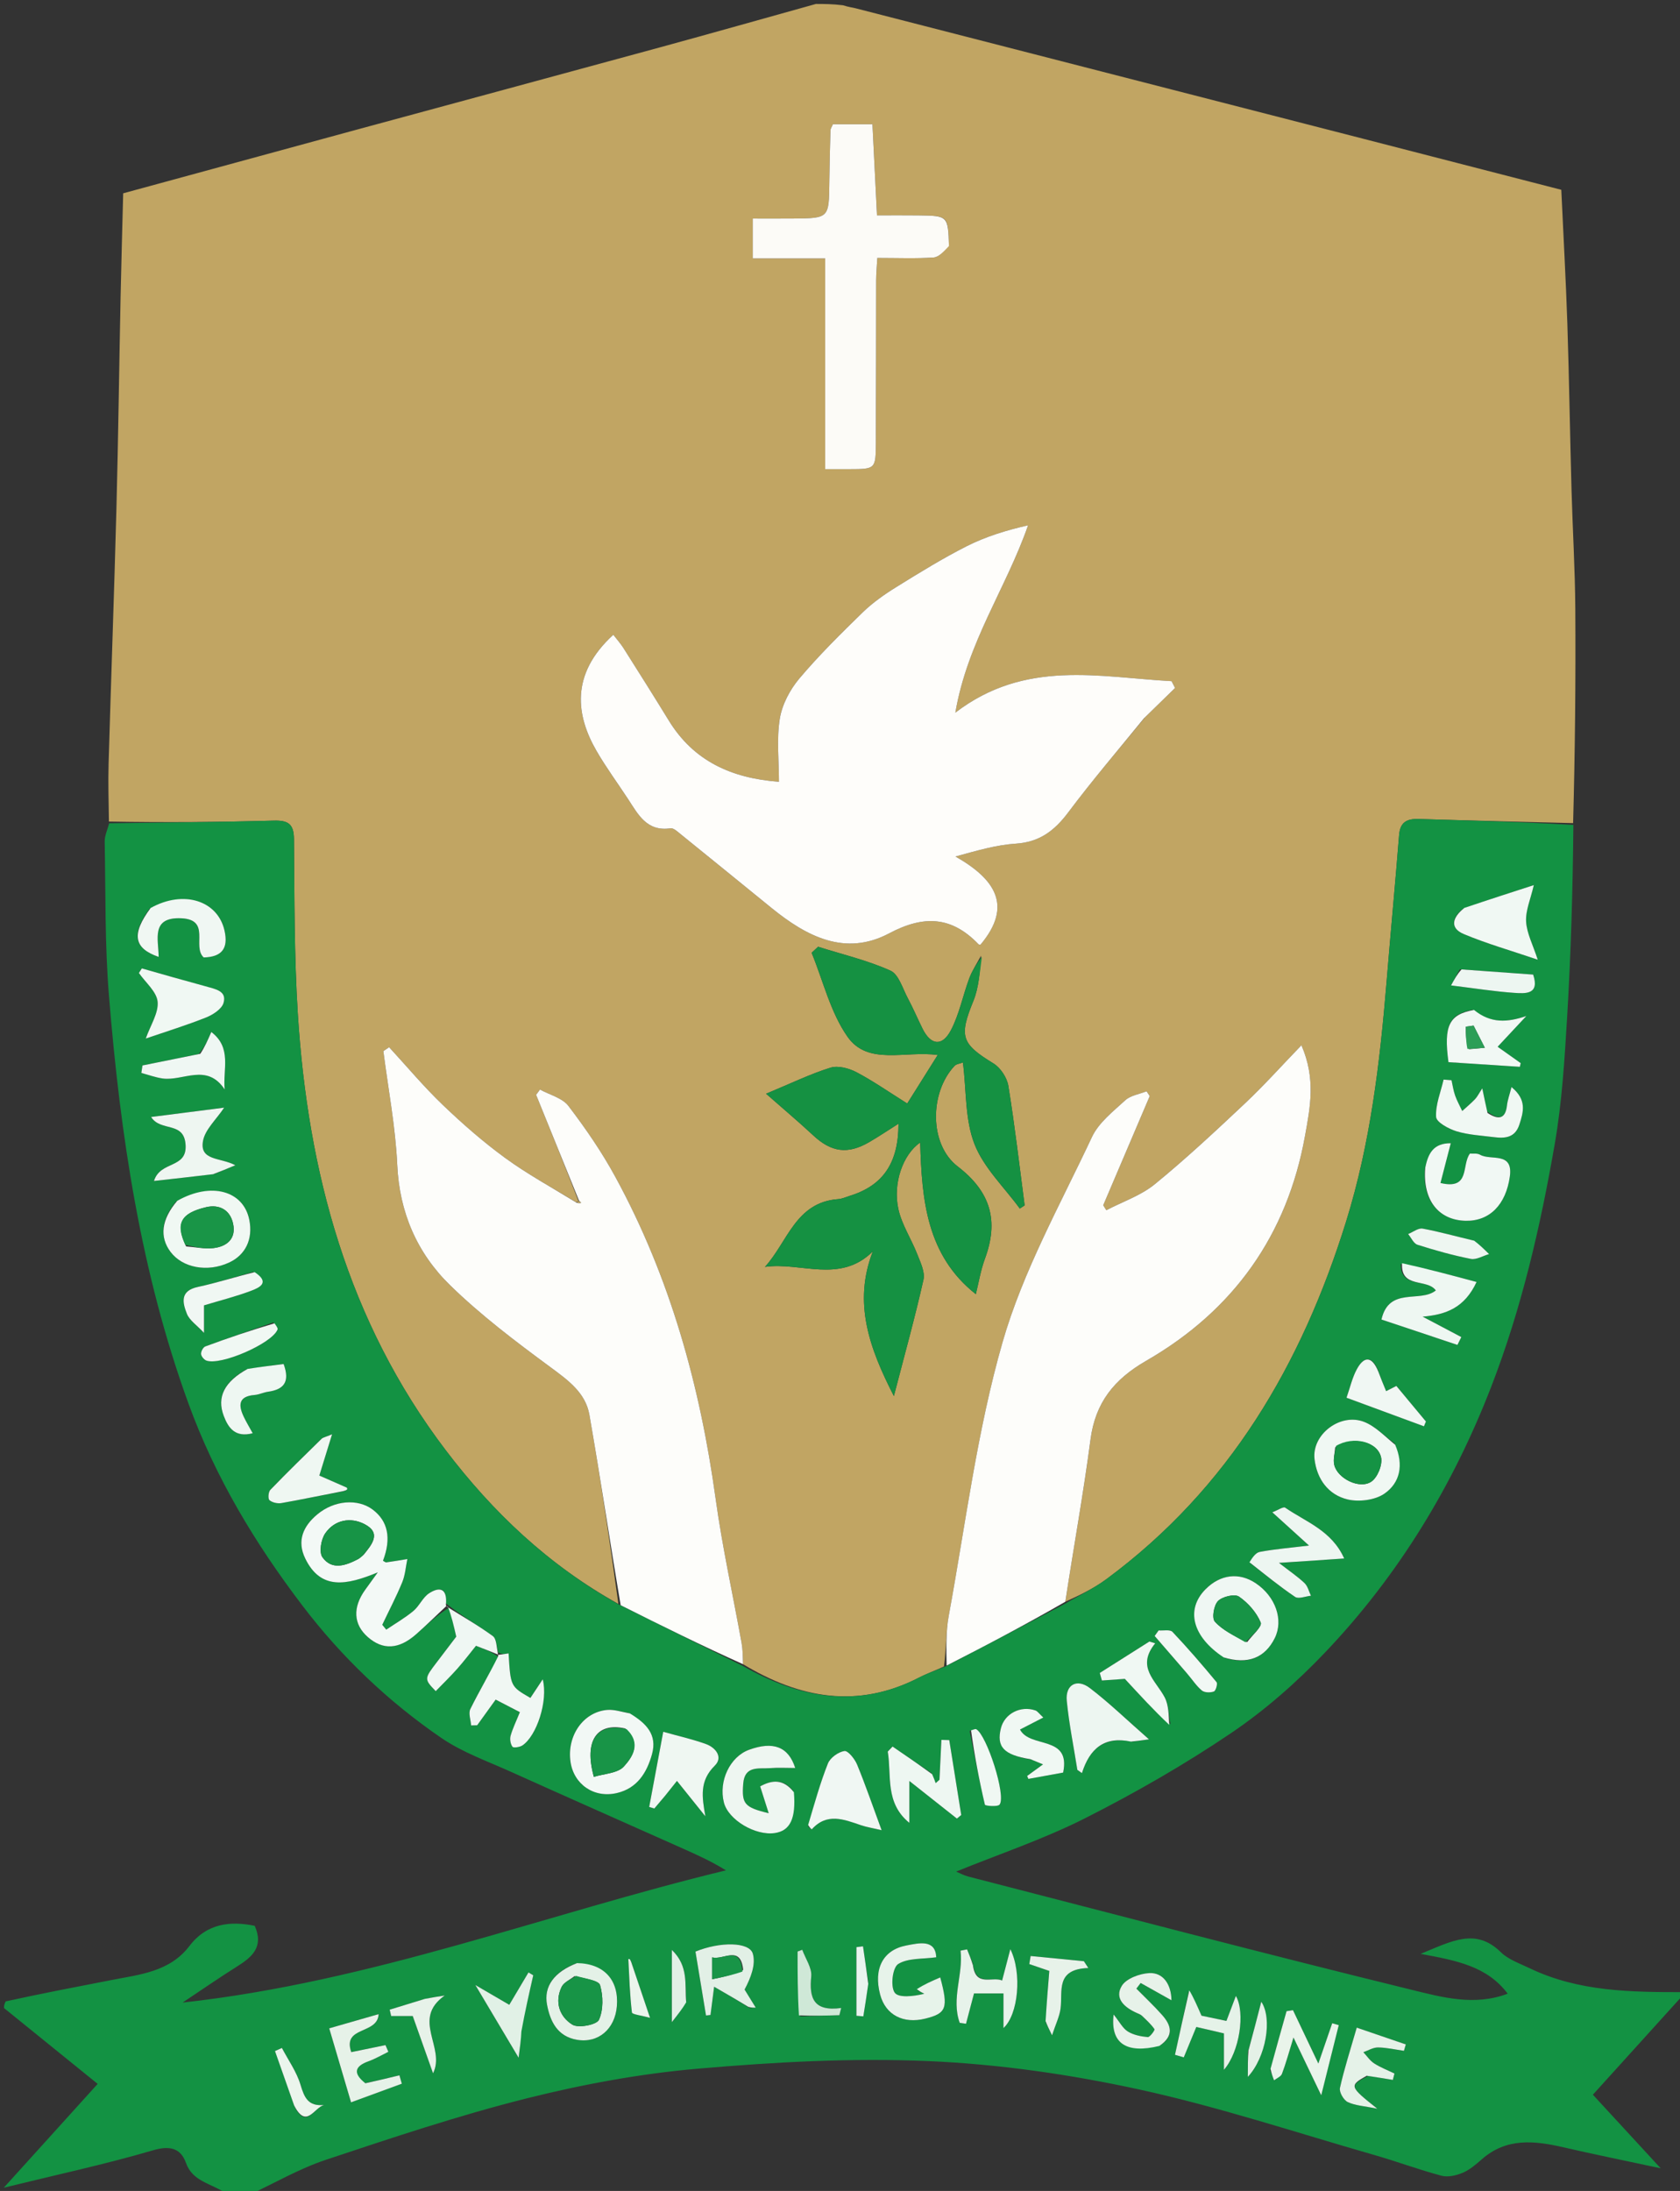 <svg width="56" height="73" viewBox="0 0 56 73" fill="none" xmlns="http://www.w3.org/2000/svg">
<rect x="0" y="0" width="56" height="73" fill="#333333" stroke="none"/>
<g clip-path="url(#clip0_363_98)">
<path d="M27.196 0.132C27.47 0.132 27.743 0.132 28.101 0.176C28.294 0.238 28.406 0.247 28.512 0.274C34.167 1.726 39.822 3.178 45.476 4.632C47.682 5.199 49.889 5.769 52.043 6.324C52.115 7.888 52.197 9.335 52.245 10.782C52.305 12.629 52.333 14.476 52.384 16.323C52.421 17.64 52.501 18.957 52.51 20.275C52.525 22.658 52.502 25.042 52.437 27.425C50.684 27.38 48.989 27.341 47.295 27.288C46.894 27.276 46.67 27.392 46.636 27.827C46.508 29.453 46.353 31.076 46.22 32.702C45.997 35.404 45.682 38.088 44.871 40.697C43.393 45.451 40.98 49.586 36.882 52.614C36.459 52.927 35.973 53.157 35.511 53.368C35.791 51.529 36.117 49.752 36.351 47.964C36.511 46.738 37.131 45.959 38.206 45.34C41.122 43.661 42.909 41.146 43.501 37.843C43.67 36.904 43.868 35.947 43.381 34.827C42.709 35.524 42.137 36.163 41.515 36.749C40.53 37.676 39.541 38.602 38.493 39.457C38.03 39.836 37.42 40.04 36.877 40.323C36.843 40.268 36.808 40.213 36.774 40.158C37.291 38.945 37.808 37.732 38.326 36.519C38.29 36.467 38.255 36.414 38.219 36.361C37.979 36.456 37.688 36.497 37.51 36.659C37.103 37.032 36.624 37.406 36.401 37.882C35.344 40.135 34.101 42.349 33.421 44.716C32.567 47.687 32.186 50.791 31.625 53.843C31.525 54.383 31.543 54.944 31.467 55.525C31.162 55.667 30.889 55.763 30.634 55.895C28.593 56.948 26.651 56.586 24.768 55.449C24.759 55.175 24.758 54.953 24.719 54.739C24.431 53.137 24.076 51.544 23.854 49.934C23.335 46.174 22.34 42.565 20.512 39.214C20.06 38.386 19.52 37.599 18.947 36.848C18.744 36.583 18.322 36.48 18 36.303C17.957 36.361 17.913 36.42 17.87 36.478C18.347 37.653 18.824 38.828 19.284 40.019C19.267 40.034 19.235 40.065 19.192 40.05C18.375 39.554 17.57 39.116 16.837 38.581C16.105 38.047 15.416 37.445 14.762 36.819C14.13 36.212 13.565 35.537 12.971 34.892C12.907 34.935 12.843 34.978 12.779 35.022C12.94 36.282 13.183 37.54 13.24 38.806C13.313 40.395 13.902 41.75 15.006 42.825C16.029 43.822 17.185 44.696 18.34 45.547C18.932 45.984 19.518 46.4 19.647 47.14C20.012 49.242 20.327 51.352 20.613 53.441C18.277 52.145 16.42 50.375 14.857 48.319C11.588 44.019 10.26 39.047 9.927 33.771C9.806 31.837 9.817 29.894 9.799 27.955C9.794 27.448 9.602 27.329 9.12 27.343C7.294 27.393 5.466 27.405 3.631 27.373C3.621 26.691 3.602 26.066 3.62 25.442C3.702 22.608 3.806 19.775 3.881 16.941C3.943 14.586 3.972 12.231 4.02 9.876C4.044 8.718 4.078 7.561 4.106 6.441C6.709 5.732 9.185 5.055 11.663 4.382C15.095 3.45 18.528 2.525 21.959 1.589C23.707 1.112 25.451 0.618 27.196 0.132ZM38.169 23.898C38.502 23.573 38.835 23.248 39.169 22.923C39.13 22.848 39.091 22.772 39.052 22.697C36.638 22.564 34.175 21.96 31.845 23.745C32.248 21.384 33.542 19.595 34.269 17.504C33.544 17.667 32.858 17.879 32.227 18.197C31.416 18.607 30.641 19.086 29.869 19.565C29.474 19.809 29.086 20.083 28.756 20.404C28.025 21.115 27.297 21.834 26.642 22.611C26.328 22.983 26.068 23.476 25.992 23.947C25.884 24.627 25.965 25.337 25.965 26.048C24.375 25.93 23.118 25.352 22.294 24.009C21.797 23.199 21.289 22.395 20.78 21.592C20.683 21.438 20.559 21.3 20.444 21.15C18.986 22.478 19.214 23.861 19.883 25.02C20.203 25.573 20.587 26.091 20.938 26.627C21.275 27.141 21.56 27.715 22.352 27.598C22.451 27.584 22.583 27.709 22.684 27.79C23.698 28.61 24.709 29.434 25.722 30.256C26.883 31.199 28.171 31.876 29.636 31.099C30.795 30.485 31.719 30.529 32.613 31.458C32.637 31.483 32.697 31.475 32.684 31.473C33.778 30.173 33.158 29.282 31.849 28.538C32.596 28.333 33.222 28.15 33.858 28.11C34.652 28.059 35.153 27.674 35.607 27.067C36.402 26.007 37.265 24.996 38.169 23.898ZM32.703 31.839C32.57 32.091 32.408 32.332 32.309 32.596C32.094 33.17 31.979 33.791 31.696 34.328C31.405 34.88 31.026 34.828 30.751 34.274C30.584 33.938 30.438 33.591 30.261 33.261C30.086 32.936 29.958 32.465 29.68 32.34C28.913 31.996 28.078 31.8 27.27 31.545C27.198 31.611 27.126 31.678 27.054 31.745C27.44 32.686 27.68 33.727 28.25 34.542C28.929 35.514 30.172 35.001 31.257 35.151C30.896 35.724 30.585 36.22 30.241 36.768C29.639 36.391 29.114 36.023 28.551 35.726C28.3 35.594 27.938 35.496 27.686 35.573C27.021 35.779 26.388 36.088 25.536 36.442C26.113 36.95 26.621 37.377 27.106 37.828C27.709 38.391 28.256 38.472 28.976 38.053C29.294 37.867 29.601 37.661 29.949 37.441C29.951 38.755 29.428 39.504 28.327 39.844C28.2 39.883 28.073 39.944 27.943 39.953C26.516 40.057 26.258 41.379 25.498 42.211C26.697 42.04 27.998 42.782 29.094 41.695C28.431 43.404 28.976 44.918 29.796 46.515C30.151 45.146 30.499 43.9 30.782 42.639C30.839 42.383 30.682 42.062 30.575 41.789C30.377 41.281 30.059 40.805 29.945 40.283C29.755 39.415 30.104 38.457 30.673 38.068C30.727 39.974 30.883 41.824 32.527 43.12C32.622 42.741 32.688 42.324 32.832 41.936C33.295 40.681 33.03 39.715 31.923 38.865C30.967 38.131 30.985 36.398 31.818 35.514C31.878 35.45 31.997 35.439 32.098 35.401C32.215 36.342 32.164 37.298 32.481 38.115C32.789 38.907 33.474 39.556 33.993 40.268C34.047 40.233 34.101 40.197 34.155 40.162C33.98 38.834 33.827 37.502 33.611 36.18C33.567 35.906 33.351 35.577 33.114 35.432C32.039 34.774 31.964 34.532 32.446 33.35C32.628 32.904 32.657 32.396 32.703 31.839ZM31.629 8.136C31.601 7.192 31.601 7.189 30.613 7.177C30.156 7.171 29.698 7.176 29.233 7.176C29.179 6.089 29.131 5.128 29.081 4.139C28.593 4.139 28.177 4.139 27.763 4.139C27.729 4.221 27.684 4.281 27.683 4.342C27.666 4.915 27.651 5.488 27.645 6.061C27.633 7.269 27.636 7.271 26.453 7.281C25.997 7.285 25.541 7.282 25.092 7.282C25.092 7.773 25.092 8.14 25.092 8.61C25.893 8.61 26.657 8.61 27.506 8.61C27.506 10.996 27.506 13.28 27.506 15.632C27.833 15.632 28.072 15.633 28.312 15.632C29.18 15.63 29.19 15.63 29.194 14.762C29.203 12.953 29.199 11.144 29.204 9.336C29.204 9.103 29.229 8.87 29.244 8.594C29.921 8.594 30.523 8.62 31.121 8.579C31.299 8.567 31.464 8.37 31.629 8.136Z" fill="#C1A563"/>
<path d="M35.517 53.426C35.973 53.157 36.459 52.927 36.882 52.614C40.98 49.586 43.393 45.451 44.871 40.697C45.682 38.088 45.997 35.404 46.22 32.702C46.353 31.076 46.508 29.453 46.636 27.827C46.67 27.392 46.894 27.276 47.295 27.288C48.989 27.341 50.684 27.38 52.446 27.487C52.426 29.649 52.365 31.751 52.24 33.849C52.154 35.279 52.068 36.719 51.823 38.127C51.346 40.874 50.72 43.591 49.706 46.208C48.428 49.506 46.62 52.483 44.175 55.052C43.229 56.046 42.174 56.976 41.037 57.744C39.485 58.793 37.845 59.734 36.171 60.581C34.784 61.282 33.293 61.78 31.871 62.359C31.988 62.408 32.122 62.484 32.267 62.522C37.192 63.791 42.111 65.087 47.051 66.297C48.065 66.546 49.15 66.848 50.257 66.427C49.566 65.51 48.548 65.321 47.354 65.101C48.391 64.677 49.189 64.221 50.029 65.046C50.28 65.292 50.657 65.419 50.986 65.578C52.619 66.364 54.376 66.377 56.134 66.376C56.134 66.376 56.134 66.442 56.09 66.486C55.073 67.607 54.1 68.683 53.096 69.793C53.678 70.424 54.452 71.264 55.356 72.245C54.135 71.983 53.121 71.778 52.114 71.546C51.15 71.323 50.217 71.221 49.395 71.944C49.2 72.115 48.993 72.294 48.758 72.394C48.544 72.485 48.265 72.549 48.05 72.493C47.301 72.294 46.573 72.021 45.827 71.807C43.21 71.057 40.617 70.194 37.961 69.616C35.666 69.116 33.306 68.776 30.961 68.674C28.402 68.562 25.819 68.705 23.264 68.926C21.343 69.092 19.421 69.448 17.551 69.917C15.292 70.484 13.074 71.226 10.863 71.962C9.978 72.256 9.156 72.737 8.306 73.132C8.076 73.132 7.847 73.132 7.544 73.087C7.033 72.738 6.424 72.695 6.199 72.066C6.029 71.59 5.683 71.475 5.106 71.644C3.523 72.108 1.904 72.456 0.126 72.892C1.242 71.659 2.245 70.55 3.256 69.433C2.185 68.566 1.16 67.736 0.134 66.906C0.134 66.847 0.134 66.788 0.19 66.684C1.395 66.419 2.545 66.201 3.694 65.977C4.652 65.789 5.653 65.705 6.316 64.837C6.896 64.075 7.691 64.002 8.491 64.166C8.804 64.876 8.394 65.213 7.893 65.527C7.311 65.892 6.747 66.284 6.087 66.723C12.401 66.031 18.19 63.77 24.198 62.318C23.747 62.038 23.299 61.831 22.849 61.63C20.913 60.766 18.974 59.91 17.041 59.039C16.253 58.683 15.415 58.388 14.711 57.906C12.93 56.686 11.38 55.205 10.072 53.485C8.498 51.416 7.174 49.218 6.283 46.766C4.684 42.37 4.008 37.8 3.632 33.177C3.493 31.473 3.522 29.756 3.49 28.044C3.486 27.841 3.587 27.635 3.639 27.431C5.466 27.405 7.294 27.393 9.12 27.343C9.602 27.329 9.794 27.448 9.799 27.955C9.816 29.894 9.805 31.837 9.927 33.771C10.26 39.047 11.588 44.019 14.857 48.319C16.42 50.375 18.277 52.145 20.641 53.467C22.064 54.175 23.41 54.84 24.757 55.505C26.651 56.586 28.593 56.948 30.634 55.895C30.889 55.763 31.162 55.667 31.514 55.525C32.907 54.806 34.212 54.116 35.517 53.426ZM16.608 55.055C16.551 54.868 16.552 54.603 16.424 54.51C15.929 54.15 15.393 53.845 14.853 53.414C14.918 52.9 14.637 52.868 14.304 53.086C14.091 53.224 13.98 53.509 13.779 53.676C13.499 53.909 13.178 54.093 12.874 54.298C12.83 54.244 12.786 54.19 12.741 54.136C12.966 53.664 13.209 53.2 13.408 52.718C13.507 52.477 13.523 52.204 13.577 51.946C13.345 51.984 13.112 52.024 12.879 52.055C12.844 52.06 12.803 52.021 12.766 52.001C13.05 51.254 12.933 50.68 12.418 50.295C11.926 49.928 11.141 49.983 10.572 50.462C10.108 50.85 9.887 51.337 10.174 51.928C10.689 52.988 11.547 52.822 12.592 52.388C12.376 52.689 12.278 52.826 12.179 52.962C11.748 53.554 11.778 54.125 12.263 54.548C12.764 54.984 13.294 54.959 13.868 54.454C14.212 54.151 14.539 53.829 14.985 53.556C15.051 53.845 15.117 54.133 15.208 54.532C15.051 54.738 14.814 55.052 14.575 55.364C14.135 55.937 14.134 55.942 14.524 56.347C14.765 56.098 15.014 55.857 15.243 55.599C15.47 55.343 15.676 55.07 15.866 54.836C16.161 54.951 16.382 55.036 16.629 55.215C16.308 55.788 15.97 56.353 15.678 56.941C15.607 57.085 15.691 57.304 15.704 57.489C15.771 57.487 15.838 57.486 15.905 57.485C16.107 57.205 16.309 56.925 16.522 56.629C16.816 56.781 17.062 56.909 17.329 57.047C17.206 57.35 17.09 57.586 17.02 57.834C16.988 57.947 17.015 58.108 17.081 58.2C17.113 58.244 17.324 58.215 17.412 58.157C17.887 57.844 18.276 56.67 18.091 55.953C17.925 56.203 17.795 56.4 17.68 56.573C17.017 56.191 17.017 56.191 16.953 55.089C16.829 55.106 16.706 55.124 16.608 55.055ZM47.492 38.959C47.417 39.985 47.948 40.654 48.853 40.675C49.651 40.693 50.197 40.141 50.327 39.198C50.444 38.358 49.69 38.68 49.334 38.474C49.236 38.417 49.088 38.444 48.997 38.435C48.709 38.818 49.021 39.654 48.016 39.416C48.132 38.969 48.241 38.545 48.359 38.091C47.789 38.088 47.605 38.42 47.492 38.959ZM26.436 59.669C26.109 59.262 25.732 59.304 25.339 59.52C25.434 59.818 25.52 60.089 25.623 60.414C24.804 60.218 24.723 60.097 24.774 59.432C24.821 58.817 25.29 58.941 25.666 58.912C25.94 58.89 26.218 58.907 26.507 58.907C26.281 58.195 25.769 58.008 24.967 58.301C24.333 58.532 23.948 59.34 24.13 60.057C24.276 60.633 25.174 61.172 25.828 61.075C26.334 61 26.536 60.598 26.436 59.669ZM46.482 48.09C46.149 47.847 45.848 47.526 45.477 47.378C44.681 47.061 43.718 47.795 43.817 48.619C43.897 49.281 44.276 49.807 44.926 49.961C45.303 50.049 45.83 49.982 46.14 49.771C46.673 49.407 46.793 48.809 46.482 48.09ZM20.943 57.07C20.707 57.035 20.467 56.952 20.236 56.973C19.438 57.045 18.893 57.837 19.017 58.7C19.124 59.446 19.794 59.923 20.564 59.742C21.236 59.585 21.563 59.071 21.734 58.445C21.914 57.791 21.54 57.418 20.943 57.07ZM40.835 55.242C41.593 55.469 42.164 55.24 42.492 54.58C42.791 53.977 42.521 53.197 41.86 52.753C41.303 52.379 40.674 52.455 40.181 52.956C39.517 53.629 39.742 54.532 40.835 55.242ZM46.694 42.118C46.678 42.943 47.57 42.587 47.861 42.996C47.34 43.418 46.3 42.859 46.048 43.965C46.912 44.253 47.746 44.532 48.581 44.811C48.624 44.724 48.667 44.637 48.711 44.55C48.281 44.323 47.851 44.096 47.42 43.869C48.204 43.804 48.82 43.57 49.219 42.714C48.377 42.489 47.577 42.275 46.694 42.118ZM5.866 40.038C5.374 40.632 5.311 41.217 5.685 41.712C6.086 42.245 6.915 42.398 7.629 42.07C8.185 41.816 8.438 41.286 8.31 40.644C8.116 39.672 7.037 39.37 5.866 40.038ZM48.766 30.277C48.404 30.572 48.319 30.923 48.793 31.122C49.553 31.441 50.352 31.668 51.258 31.976C51.096 31.476 50.892 31.096 50.87 30.705C50.85 30.334 51.021 29.954 51.127 29.491C50.387 29.73 49.622 29.977 48.766 30.277ZM26.937 60.858C26.98 60.891 27.058 60.954 27.061 60.951C27.562 60.391 28.126 60.618 28.693 60.812C28.89 60.879 29.098 60.911 29.387 60.98C29.093 60.181 28.852 59.478 28.569 58.792C28.492 58.605 28.265 58.324 28.147 58.342C27.942 58.373 27.673 58.567 27.597 58.758C27.339 59.407 27.153 60.084 26.937 60.858ZM37.755 58.029C37.871 58.013 37.987 57.997 38.299 57.953C37.558 57.304 36.972 56.735 36.327 56.243C35.896 55.915 35.508 56.134 35.559 56.666C35.634 57.438 35.791 58.203 35.912 58.97C35.963 59.006 36.014 59.042 36.064 59.078C36.323 58.261 36.81 57.84 37.755 58.029ZM22.198 59.796C22.278 59.697 22.357 59.597 22.564 59.338C22.902 59.758 23.207 60.138 23.512 60.518C23.4 59.874 23.307 59.34 23.827 58.827C24.105 58.552 23.863 58.231 23.532 58.11C23.101 57.953 22.648 57.853 22.108 57.701C21.943 58.583 21.791 59.394 21.639 60.206C21.696 60.222 21.753 60.239 21.811 60.257C21.92 60.128 22.03 60 22.198 59.796ZM41.684 52.09C42.176 52.467 42.657 52.862 43.171 53.207C43.285 53.284 43.519 53.186 43.698 53.168C43.629 53.026 43.593 52.851 43.485 52.748C43.259 52.533 42.996 52.357 42.63 52.073C43.447 52.018 44.083 51.975 44.806 51.927C44.393 50.997 43.528 50.709 42.838 50.233C42.778 50.192 42.602 50.315 42.411 50.388C42.846 50.782 43.206 51.109 43.634 51.496C42.999 51.573 42.49 51.614 41.991 51.707C41.851 51.734 41.739 51.911 41.684 52.09ZM6.776 32.85C6.093 32.655 5.41 32.461 4.728 32.266C4.695 32.317 4.662 32.368 4.63 32.419C4.851 32.737 5.222 33.041 5.254 33.376C5.289 33.751 5.017 34.154 4.859 34.603C5.557 34.364 6.226 34.158 6.873 33.9C7.101 33.808 7.391 33.62 7.45 33.417C7.571 33.009 7.171 32.955 6.776 32.85ZM31.042 59.073C30.612 58.78 30.181 58.486 29.751 58.193C29.698 58.249 29.644 58.305 29.591 58.36C29.725 59.17 29.491 60.066 30.312 60.736C30.312 60.256 30.312 59.777 30.312 59.339C30.861 59.774 31.379 60.184 31.897 60.593C31.945 60.553 31.993 60.513 32.041 60.473C31.908 59.642 31.775 58.81 31.642 57.978C31.554 57.976 31.467 57.973 31.379 57.971C31.358 58.414 31.337 58.856 31.315 59.299C31.273 59.337 31.23 59.374 31.188 59.412C31.158 59.326 31.129 59.24 31.042 59.073ZM4.979 30.287C4.378 31.121 4.449 31.593 5.288 31.883C5.286 31.306 5.015 30.549 6.044 30.596C7.04 30.642 6.395 31.532 6.789 31.901C7.391 31.886 7.62 31.605 7.483 31.003C7.256 30.007 6.12 29.64 4.979 30.287ZM49.568 37.031C49.522 36.806 49.475 36.582 49.409 36.263C49.289 36.446 49.242 36.547 49.168 36.623C49.034 36.763 48.884 36.887 48.741 37.018C48.66 36.846 48.566 36.679 48.503 36.502C48.446 36.338 48.422 36.163 48.384 35.992C48.296 35.985 48.208 35.978 48.12 35.971C48.024 36.387 47.846 36.807 47.87 37.215C47.88 37.392 48.285 37.612 48.549 37.693C48.946 37.814 49.376 37.835 49.793 37.888C50.167 37.936 50.502 37.91 50.645 37.471C50.782 37.049 50.902 36.643 50.382 36.22C50.317 36.478 50.253 36.651 50.233 36.829C50.183 37.277 49.956 37.328 49.568 37.031ZM30.588 66.32C30.662 66.357 30.736 66.393 30.81 66.43C30.446 66.52 29.942 66.575 29.819 66.387C29.677 66.169 29.753 65.555 29.941 65.438C30.27 65.234 30.756 65.278 31.208 65.214C31.18 64.608 30.643 64.738 30.207 64.822C29.426 64.973 29.113 65.603 29.338 66.456C29.517 67.132 30.105 67.444 30.848 67.257C31.545 67.082 31.619 66.912 31.341 65.885C31.061 66.007 30.798 66.121 30.588 66.32ZM7.158 39.112C7.36 39.027 7.563 38.942 7.843 38.825C7.348 38.558 6.64 38.686 6.768 38.008C6.839 37.631 7.202 37.308 7.471 36.906C6.676 37.007 5.876 37.11 5.037 37.217C5.36 37.725 6.142 37.341 6.187 38.157C6.23 38.947 5.342 38.668 5.133 39.348C5.829 39.27 6.44 39.203 7.158 39.112ZM49.08 33.646C48.298 33.801 48.119 34.172 48.282 35.39C49.067 35.441 49.864 35.493 50.662 35.545C50.671 35.504 50.68 35.463 50.69 35.422C50.447 35.25 50.203 35.077 49.921 34.877C50.254 34.521 50.566 34.187 50.878 33.853C50.246 34.067 49.692 34.106 49.08 33.646ZM38.688 68.139C39.151 67.828 39.038 67.476 38.738 67.138C38.467 66.832 38.166 66.551 37.879 66.259C37.926 66.196 37.974 66.133 38.022 66.071C38.358 66.259 38.694 66.448 39.049 66.647C39.041 66.112 38.769 65.718 38.311 65.741C37.99 65.757 37.543 65.922 37.394 66.165C37.137 66.587 37.486 66.888 37.889 67.068C37.95 67.095 38.017 67.118 38.064 67.162C38.213 67.304 38.368 67.444 38.483 67.61C38.503 67.639 38.329 67.88 38.259 67.874C38.031 67.853 37.782 67.804 37.593 67.686C37.422 67.579 37.318 67.366 37.121 67.121C37.004 68.094 37.557 68.436 38.688 68.139ZM12.123 69.415C11.757 69.08 11.818 68.847 12.283 68.679C12.512 68.597 12.725 68.471 12.945 68.364C12.913 68.29 12.881 68.215 12.849 68.141C12.475 68.218 12.1 68.295 11.709 68.375C11.404 67.495 12.589 67.799 12.62 67.109C12.053 67.271 11.518 67.425 10.973 67.582C11.228 68.443 11.454 69.211 11.701 70.047C12.323 69.819 12.859 69.623 13.394 69.427C13.367 69.334 13.34 69.24 13.313 69.147C12.953 69.235 12.593 69.322 12.123 69.415ZM19.186 65.423C18.474 65.702 18.118 66.182 18.235 66.796C18.341 67.355 18.582 67.851 19.23 67.963C19.942 68.087 20.499 67.607 20.562 66.845C20.633 65.98 20.141 65.422 19.186 65.423ZM24.977 66.899C25.048 66.897 25.119 66.894 25.19 66.892C25.066 66.691 24.942 66.49 24.818 66.29C25.026 65.898 25.199 65.457 25.094 65.094C24.979 64.698 24.002 64.689 23.181 65.025C23.297 65.723 23.415 66.438 23.534 67.154C23.583 67.148 23.633 67.143 23.682 67.138C23.714 66.891 23.746 66.644 23.804 66.196C24.237 66.446 24.572 66.639 24.977 66.899ZM32.43 65.423C32.365 65.265 32.3 65.108 32.235 64.951C32.163 64.965 32.09 64.979 32.018 64.993C32.112 65.797 31.702 66.59 31.989 67.398C32.059 67.408 32.129 67.419 32.199 67.43C32.29 67.088 32.38 66.747 32.467 66.419C32.787 66.419 33.089 66.419 33.449 66.419C33.449 66.819 33.449 67.171 33.449 67.573C33.943 67.123 34.074 65.74 33.678 64.944C33.572 65.346 33.493 65.647 33.404 65.988C33.071 65.844 32.524 66.214 32.43 65.423ZM8.203 45.631C7.475 46.038 7.221 46.55 7.458 47.175C7.613 47.585 7.843 47.904 8.422 47.754C8.31 47.548 8.209 47.381 8.125 47.206C7.942 46.821 7.941 46.523 8.486 46.479C8.638 46.467 8.784 46.392 8.936 46.371C9.448 46.298 9.678 46.058 9.453 45.448C9.075 45.494 8.688 45.542 8.203 45.631ZM34.395 58.633C34.5 58.676 34.605 58.72 34.767 58.787C34.542 58.951 34.39 59.062 34.238 59.173C34.252 59.206 34.266 59.238 34.28 59.271C34.681 59.198 35.082 59.125 35.437 59.06C35.7 57.799 34.337 58.267 34 57.626C34.261 57.491 34.493 57.372 34.777 57.225C34.639 57.099 34.586 57.016 34.514 56.99C34.017 56.819 33.485 57.097 33.364 57.581C33.209 58.201 33.458 58.471 34.395 58.633ZM39.623 66.359C39.471 67.061 39.318 67.763 39.166 68.464C39.264 68.492 39.362 68.521 39.459 68.549C39.596 68.219 39.731 67.889 39.877 67.535C40.213 67.614 40.511 67.683 40.798 67.75C40.798 68.144 40.798 68.509 40.798 68.963C41.315 68.37 41.517 67.061 41.196 66.502C41.083 66.801 40.987 67.053 40.881 67.335C40.562 67.268 40.263 67.205 40.05 67.16C39.901 66.82 39.782 66.547 39.623 66.359ZM45.935 45.656C45.716 45.14 45.449 45.207 45.222 45.63C45.073 45.908 45.003 46.228 44.883 46.571C45.787 46.904 46.626 47.213 47.465 47.523C47.487 47.469 47.509 47.416 47.531 47.363C47.218 46.987 46.905 46.611 46.545 46.177C46.526 46.187 46.373 46.266 46.203 46.352C46.105 46.116 46.031 45.935 45.935 45.656ZM45.61 69.165C45.883 69.21 46.155 69.255 46.428 69.3C46.446 69.229 46.464 69.158 46.482 69.087C46.255 68.977 46.015 68.886 45.805 68.75C45.663 68.658 45.563 68.503 45.444 68.377C45.607 68.32 45.771 68.217 45.933 68.219C46.221 68.222 46.51 68.29 46.798 68.331C46.819 68.26 46.839 68.189 46.86 68.118C46.333 67.938 45.807 67.758 45.225 67.559C45.01 68.305 44.806 68.93 44.665 69.568C44.634 69.706 44.786 69.973 44.923 70.038C45.173 70.157 45.475 70.17 45.91 70.26C44.975 69.517 44.968 69.493 45.61 69.165ZM39.017 57.444C38.956 57.145 38.959 56.814 38.822 56.553C38.529 55.992 37.862 55.544 38.507 54.753C38.442 54.733 38.378 54.714 38.314 54.694C37.762 55.043 37.211 55.392 36.659 55.741C36.683 55.825 36.706 55.908 36.73 55.992C37.016 55.972 37.303 55.951 37.495 55.938C37.995 56.48 38.463 56.988 39.017 57.444ZM42.34 68.985C42.383 69.094 42.425 69.204 42.468 69.314C42.559 69.243 42.697 69.19 42.732 69.098C42.863 68.75 42.961 68.389 43.115 67.888C43.452 68.589 43.714 69.134 44.04 69.813C44.26 68.934 44.442 68.205 44.624 67.476C44.552 67.455 44.479 67.433 44.407 67.412C44.257 67.846 44.108 68.281 43.945 68.755C43.639 68.114 43.369 67.545 43.098 66.976C43.027 66.987 42.955 66.998 42.884 67.01C42.709 67.631 42.535 68.253 42.34 68.985ZM6.621 35.121C5.997 35.247 5.373 35.373 4.749 35.5C4.736 35.583 4.724 35.667 4.711 35.75C4.949 35.813 5.182 35.9 5.424 35.933C6.107 36.027 6.899 35.408 7.489 36.299C7.425 35.624 7.738 34.916 7.043 34.385C6.918 34.672 6.824 34.887 6.621 35.121ZM11.483 49.682C11.513 49.664 11.547 49.649 11.572 49.625C11.58 49.617 11.57 49.571 11.558 49.565C11.228 49.418 10.897 49.275 10.643 49.164C10.791 48.687 10.911 48.298 11.069 47.789C10.837 47.886 10.763 47.896 10.72 47.938C10.145 48.501 9.569 49.063 9.01 49.641C8.944 49.71 8.929 49.939 8.983 49.985C9.078 50.064 9.253 50.103 9.381 50.081C10.05 49.964 10.714 49.822 11.483 49.682ZM8.437 42.381C7.824 42.55 7.217 42.746 6.596 42.879C5.987 43.009 6.084 43.409 6.231 43.777C6.316 43.992 6.555 44.148 6.8 44.41C6.8 44.019 6.8 43.767 6.8 43.493C7.325 43.334 7.86 43.2 8.372 43.006C8.638 42.906 9.02 42.738 8.437 42.381ZM17.362 67.629C17.5 67.025 17.637 66.42 17.775 65.815C17.722 65.783 17.668 65.751 17.615 65.719C17.405 66.074 17.194 66.429 16.976 66.798C16.635 66.6 16.275 66.39 15.844 66.139C16.329 66.953 16.747 67.655 17.287 68.561C17.337 68.178 17.366 67.961 17.362 67.629ZM48.66 32.295C48.569 32.462 48.478 32.63 48.368 32.833C49.169 32.931 49.82 33.036 50.477 33.081C50.841 33.105 51.331 33.144 51.104 32.472C50.311 32.415 49.542 32.36 48.66 32.295ZM49.088 41.333C48.533 41.196 47.982 41.039 47.421 40.936C47.276 40.91 47.099 41.052 46.937 41.117C47.04 41.24 47.12 41.433 47.249 41.474C47.833 41.659 48.426 41.826 49.027 41.945C49.212 41.981 49.432 41.843 49.636 41.785C49.488 41.639 49.34 41.492 49.088 41.333ZM32.322 57.678C32.484 58.497 32.639 59.318 32.829 60.131C32.838 60.17 33.255 60.209 33.319 60.126C33.545 59.832 32.893 57.817 32.542 57.616C32.512 57.599 32.457 57.625 32.322 57.678ZM9.108 44.063C8.352 44.326 7.595 44.584 6.845 44.86C6.772 44.887 6.698 45.027 6.702 45.111C6.706 45.189 6.797 45.302 6.876 45.331C7.356 45.51 9.065 44.763 9.25 44.3C9.268 44.254 9.213 44.181 9.108 44.063ZM14.109 66.619C13.736 66.733 13.363 66.846 12.99 66.96C13.006 67.03 13.023 67.101 13.039 67.172C13.279 67.172 13.52 67.172 13.758 67.172C13.993 67.835 14.214 68.457 14.435 69.08C14.864 68.22 13.699 67.283 14.823 66.489C14.619 66.52 14.415 66.551 14.109 66.619ZM34.862 67.394C34.909 67.489 34.956 67.585 35.068 67.813C35.191 67.439 35.318 67.186 35.352 66.921C35.428 66.342 35.172 65.609 36.277 65.572C36.228 65.497 36.179 65.421 36.13 65.346C35.538 65.288 34.946 65.23 34.355 65.172C34.34 65.262 34.325 65.352 34.311 65.441C34.52 65.513 34.73 65.585 34.977 65.669C34.933 66.201 34.889 66.744 34.862 67.394ZM39.593 55.781C39.747 55.966 39.88 56.175 40.062 56.326C40.15 56.399 40.345 56.402 40.463 56.359C40.527 56.336 40.595 56.099 40.552 56.047C40.078 55.475 39.592 54.91 39.081 54.371C39.001 54.287 38.778 54.336 38.621 54.324C38.577 54.385 38.533 54.447 38.489 54.508C38.835 54.91 39.18 55.311 39.593 55.781ZM26.677 67.183C27.111 67.17 27.545 67.157 27.979 67.144C27.999 67.064 28.019 66.984 28.04 66.904C27.122 67.027 26.968 66.58 27.041 65.853C27.07 65.569 26.849 65.261 26.742 64.964C26.69 64.983 26.638 65.002 26.586 65.022C26.586 65.72 26.586 66.418 26.677 67.183ZM9.822 70.199C10.217 70.955 10.473 70.212 10.806 70.135C10.273 70.19 10.145 69.89 10.018 69.463C9.889 69.031 9.61 68.643 9.398 68.236C9.32 68.27 9.243 68.304 9.166 68.339C9.374 68.928 9.581 69.518 9.822 70.199ZM28.942 66.041C28.883 65.644 28.825 65.246 28.767 64.849C28.694 64.858 28.621 64.867 28.548 64.877C28.548 65.639 28.548 66.401 28.548 67.163C28.625 67.17 28.701 67.176 28.778 67.183C28.832 66.842 28.887 66.502 28.942 66.041ZM41.593 68.373C41.593 68.604 41.593 68.835 41.593 69.199C42.197 68.551 42.422 67.26 42.042 66.695C41.893 67.272 41.765 67.771 41.593 68.373ZM22.875 66.659C22.819 66.118 22.963 65.516 22.394 64.969C22.394 65.806 22.394 66.477 22.394 67.375C22.617 67.092 22.744 66.932 22.875 66.659ZM21.027 65.326C21.014 65.308 21.003 65.287 20.986 65.274C20.978 65.268 20.945 65.276 20.945 65.276C20.977 65.87 20.994 66.465 21.064 67.053C21.072 67.12 21.38 67.151 21.668 67.231C21.427 66.521 21.24 65.968 21.027 65.326Z" fill="#139243"/>
<path d="M38.135 23.931C37.266 24.996 36.403 26.007 35.608 27.067C35.153 27.674 34.653 28.059 33.858 28.11C33.223 28.15 32.597 28.333 31.849 28.538C33.158 29.282 33.778 30.173 32.685 31.473C32.697 31.475 32.637 31.483 32.614 31.458C31.719 30.529 30.795 30.485 29.637 31.099C28.171 31.876 26.884 31.199 25.722 30.256C24.71 29.434 23.699 28.61 22.684 27.79C22.584 27.709 22.451 27.584 22.352 27.598C21.561 27.715 21.275 27.141 20.938 26.627C20.587 26.091 20.204 25.573 19.884 25.02C19.214 23.861 18.987 22.478 20.444 21.15C20.559 21.3 20.683 21.438 20.781 21.592C21.29 22.395 21.797 23.199 22.294 24.009C23.118 25.352 24.375 25.93 25.965 26.048C25.965 25.337 25.884 24.627 25.993 23.947C26.069 23.476 26.329 22.983 26.642 22.611C27.297 21.834 28.026 21.115 28.756 20.404C29.087 20.083 29.475 19.809 29.869 19.565C30.641 19.086 31.417 18.607 32.227 18.197C32.858 17.879 33.544 17.667 34.269 17.503C33.542 19.595 32.249 21.384 31.845 23.745C34.175 21.96 36.638 22.564 39.052 22.696C39.091 22.772 39.13 22.848 39.169 22.923C38.836 23.248 38.503 23.573 38.135 23.931Z" fill="#FEFDFA"/>
<path d="M35.511 53.368C34.212 54.116 32.907 54.806 31.554 55.495C31.543 54.944 31.525 54.383 31.624 53.843C32.185 50.791 32.566 47.687 33.42 44.716C34.101 42.349 35.343 40.135 36.4 37.882C36.624 37.406 37.103 37.032 37.51 36.659C37.687 36.497 37.979 36.456 38.219 36.361C38.254 36.414 38.29 36.467 38.325 36.52C37.808 37.732 37.291 38.945 36.774 40.158C36.808 40.213 36.842 40.268 36.877 40.323C37.42 40.04 38.029 39.836 38.493 39.457C39.54 38.602 40.53 37.676 41.515 36.749C42.137 36.163 42.708 35.524 43.381 34.827C43.868 35.947 43.67 36.904 43.501 37.843C42.908 41.146 41.122 43.661 38.206 45.34C37.131 45.959 36.511 46.738 36.35 47.964C36.116 49.752 35.791 51.529 35.511 53.368Z" fill="#FDFDFA"/>
<path d="M24.768 55.449C23.411 54.84 22.064 54.175 20.689 53.484C20.327 51.352 20.013 49.242 19.647 47.14C19.518 46.4 18.932 45.984 18.34 45.547C17.185 44.696 16.029 43.823 15.006 42.825C13.902 41.75 13.313 40.395 13.241 38.806C13.183 37.54 12.94 36.283 12.779 35.022C12.843 34.978 12.907 34.935 12.971 34.892C13.565 35.537 14.13 36.213 14.763 36.819C15.417 37.445 16.105 38.047 16.837 38.581C17.57 39.116 18.375 39.554 19.213 40.068C19.308 40.092 19.34 40.083 19.371 40.075C19.348 40.051 19.324 40.027 19.3 40.004C18.824 38.828 18.347 37.653 17.87 36.478C17.914 36.42 17.957 36.362 18 36.303C18.322 36.48 18.744 36.583 18.947 36.848C19.52 37.599 20.061 38.386 20.512 39.214C22.34 42.565 23.335 46.174 23.854 49.934C24.076 51.544 24.431 53.137 24.719 54.739C24.758 54.953 24.759 55.175 24.768 55.449Z" fill="#FDFDFA"/>
<path d="M32.729 31.878C32.657 32.396 32.628 32.904 32.446 33.35C31.964 34.532 32.039 34.774 33.115 35.432C33.351 35.577 33.567 35.906 33.612 36.18C33.827 37.502 33.98 38.834 34.155 40.162C34.101 40.197 34.047 40.233 33.994 40.268C33.474 39.556 32.789 38.907 32.481 38.115C32.164 37.298 32.215 36.342 32.099 35.401C31.998 35.439 31.879 35.45 31.818 35.514C30.985 36.398 30.967 38.131 31.923 38.865C33.03 39.715 33.295 40.681 32.832 41.936C32.688 42.325 32.623 42.741 32.528 43.12C30.884 41.824 30.727 39.974 30.673 38.068C30.105 38.457 29.755 39.415 29.945 40.283C30.059 40.805 30.378 41.281 30.575 41.789C30.682 42.062 30.84 42.383 30.782 42.639C30.499 43.9 30.152 45.146 29.796 46.515C28.976 44.918 28.431 43.404 29.095 41.695C27.998 42.782 26.697 42.04 25.498 42.211C26.258 41.379 26.516 40.057 27.943 39.953C28.073 39.944 28.2 39.883 28.327 39.844C29.428 39.504 29.951 38.755 29.95 37.441C29.601 37.661 29.295 37.867 28.976 38.053C28.257 38.472 27.709 38.391 27.106 37.828C26.621 37.377 26.113 36.95 25.536 36.442C26.388 36.088 27.021 35.779 27.686 35.573C27.938 35.496 28.3 35.594 28.551 35.726C29.114 36.023 29.64 36.391 30.241 36.768C30.585 36.22 30.897 35.724 31.257 35.151C30.172 35.001 28.929 35.514 28.25 34.542C27.68 33.727 27.44 32.686 27.054 31.745C27.126 31.678 27.198 31.612 27.27 31.545C28.078 31.8 28.913 31.996 29.68 32.34C29.958 32.465 30.087 32.936 30.261 33.261C30.438 33.591 30.584 33.938 30.751 34.274C31.026 34.828 31.405 34.88 31.696 34.328C31.979 33.791 32.095 33.17 32.31 32.596C32.408 32.332 32.57 32.091 32.729 31.878Z" fill="#159142"/>
<path d="M31.632 8.197C31.464 8.37 31.299 8.567 31.121 8.579C30.523 8.62 29.921 8.594 29.244 8.594C29.229 8.87 29.205 9.103 29.204 9.336C29.199 11.145 29.203 12.953 29.195 14.762C29.19 15.63 29.18 15.63 28.312 15.632C28.073 15.633 27.833 15.632 27.506 15.632C27.506 13.28 27.506 10.996 27.506 8.61C26.658 8.61 25.893 8.61 25.092 8.61C25.092 8.14 25.092 7.773 25.092 7.282C25.541 7.282 25.997 7.285 26.453 7.281C27.636 7.271 27.633 7.269 27.645 6.061C27.651 5.488 27.666 4.915 27.683 4.342C27.685 4.281 27.73 4.222 27.764 4.139C28.177 4.139 28.593 4.139 29.081 4.139C29.131 5.128 29.179 6.089 29.233 7.176C29.699 7.176 30.156 7.171 30.614 7.177C31.601 7.189 31.601 7.192 31.632 8.197Z" fill="#FCFBF7"/>
<path d="M14.873 53.516C14.539 53.829 14.212 54.151 13.868 54.454C13.294 54.959 12.764 54.984 12.264 54.548C11.778 54.125 11.748 53.554 12.179 52.962C12.278 52.826 12.376 52.689 12.593 52.389C11.547 52.822 10.69 52.988 10.175 51.928C9.887 51.337 10.108 50.85 10.572 50.462C11.141 49.983 11.926 49.928 12.419 50.295C12.934 50.68 13.051 51.254 12.766 52.002C12.803 52.021 12.844 52.06 12.879 52.056C13.113 52.024 13.345 51.984 13.578 51.946C13.524 52.205 13.507 52.477 13.408 52.718C13.21 53.2 12.966 53.664 12.742 54.136C12.786 54.19 12.83 54.244 12.875 54.298C13.178 54.093 13.499 53.909 13.779 53.676C13.98 53.509 14.091 53.224 14.304 53.086C14.638 52.869 14.918 52.9 14.864 53.468C14.876 53.521 14.873 53.516 14.873 53.516ZM12.122 51.802C12.394 51.465 12.727 51.08 12.15 50.782C11.684 50.541 11.156 50.637 10.843 51.087C10.702 51.29 10.628 51.719 10.749 51.887C11.067 52.329 11.527 52.162 11.939 51.946C11.978 51.926 12.012 51.896 12.122 51.802Z" fill="#F3F9F6"/>
<path d="M47.508 38.909C47.605 38.42 47.789 38.088 48.359 38.091C48.242 38.545 48.132 38.969 48.016 39.416C49.021 39.654 48.709 38.818 48.998 38.435C49.088 38.444 49.236 38.417 49.335 38.474C49.69 38.68 50.444 38.358 50.328 39.198C50.197 40.141 49.651 40.693 48.854 40.675C47.948 40.654 47.417 39.985 47.508 38.909Z" fill="#F1F8F4"/>
<path d="M26.463 59.715C26.537 60.598 26.334 61 25.829 61.075C25.174 61.172 24.276 60.633 24.13 60.057C23.948 59.34 24.334 58.532 24.968 58.301C25.769 58.008 26.281 58.195 26.507 58.907C26.218 58.907 25.94 58.89 25.666 58.912C25.291 58.941 24.821 58.817 24.774 59.432C24.723 60.097 24.804 60.218 25.623 60.414C25.52 60.089 25.434 59.818 25.339 59.52C25.733 59.304 26.109 59.262 26.463 59.715Z" fill="#EEF6F1"/>
<path d="M46.506 48.137C46.794 48.809 46.673 49.407 46.141 49.771C45.831 49.982 45.303 50.049 44.927 49.961C44.276 49.808 43.897 49.281 43.818 48.619C43.719 47.795 44.681 47.061 45.477 47.378C45.849 47.526 46.149 47.847 46.506 48.137ZM44.507 48.223C44.493 48.417 44.434 48.621 44.474 48.803C44.575 49.256 45.311 49.63 45.707 49.369C45.916 49.232 46.087 48.81 46.037 48.565C45.927 48.035 45.113 47.831 44.507 48.223Z" fill="#F0F8F3"/>
<path d="M20.993 57.088C21.54 57.418 21.914 57.791 21.734 58.445C21.562 59.071 21.235 59.585 20.564 59.742C19.794 59.923 19.123 59.446 19.017 58.7C18.893 57.837 19.438 57.045 20.236 56.973C20.467 56.952 20.707 57.035 20.993 57.088ZM20.837 57.59C19.902 57.38 19.459 57.987 19.795 59.203C20.138 59.096 20.587 59.086 20.793 58.86C21.075 58.55 21.392 58.096 20.837 57.59Z" fill="#F2F8F5"/>
<path d="M40.789 55.222C39.743 54.532 39.517 53.629 40.181 52.956C40.675 52.455 41.303 52.379 41.86 52.753C42.521 53.197 42.791 53.977 42.492 54.58C42.164 55.24 41.593 55.469 40.789 55.222ZM41.571 54.715C41.734 54.492 42.079 54.195 42.024 54.061C41.884 53.725 41.603 53.405 41.297 53.196C41.155 53.099 40.743 53.197 40.6 53.345C40.46 53.489 40.389 53.914 40.496 54.032C40.755 54.318 41.134 54.498 41.571 54.715Z" fill="#EFF7F3"/>
<path d="M46.736 42.089C47.578 42.275 48.378 42.489 49.219 42.714C48.821 43.571 48.205 43.804 47.421 43.869C47.851 44.096 48.281 44.323 48.711 44.55C48.668 44.637 48.624 44.724 48.581 44.811C47.747 44.532 46.912 44.254 46.049 43.965C46.301 42.859 47.341 43.418 47.861 42.996C47.57 42.587 46.679 42.943 46.736 42.089Z" fill="#EEF7F2"/>
<path d="M5.908 40.01C7.038 39.37 8.117 39.672 8.31 40.644C8.438 41.286 8.186 41.816 7.629 42.07C6.915 42.398 6.087 42.245 5.685 41.712C5.312 41.217 5.375 40.633 5.908 40.01ZM6.204 41.53C6.51 41.551 6.823 41.621 7.123 41.584C7.571 41.528 7.875 41.27 7.77 40.774C7.671 40.307 7.306 40.12 6.872 40.222C6.03 40.421 5.84 40.762 6.204 41.53Z" fill="#F0F8F3"/>
<path d="M48.811 30.251C49.622 29.977 50.387 29.73 51.127 29.491C51.021 29.954 50.85 30.334 50.87 30.705C50.892 31.096 51.096 31.476 51.258 31.976C50.352 31.668 49.553 31.441 48.793 31.122C48.319 30.923 48.404 30.572 48.811 30.251Z" fill="#F0F8F3"/>
<path d="M26.939 60.804C27.153 60.084 27.339 59.407 27.597 58.758C27.673 58.567 27.942 58.373 28.147 58.342C28.265 58.324 28.492 58.605 28.569 58.792C28.852 59.478 29.092 60.181 29.387 60.98C29.098 60.911 28.89 60.879 28.693 60.812C28.126 60.618 27.562 60.391 27.06 60.951C27.058 60.954 26.98 60.891 26.939 60.804Z" fill="#F0F7F3"/>
<path d="M37.7 58.028C36.81 57.84 36.323 58.261 36.064 59.078C36.014 59.042 35.963 59.006 35.912 58.97C35.791 58.203 35.634 57.438 35.559 56.666C35.508 56.134 35.896 55.915 36.327 56.243C36.972 56.735 37.558 57.304 38.299 57.953C37.987 57.996 37.871 58.013 37.7 58.028Z" fill="#EDF6F1"/>
<path d="M22.169 59.834C22.03 60 21.921 60.128 21.811 60.257C21.754 60.239 21.697 60.222 21.64 60.206C21.791 59.394 21.943 58.583 22.108 57.701C22.648 57.853 23.101 57.953 23.532 58.11C23.863 58.23 24.106 58.552 23.828 58.827C23.308 59.34 23.4 59.874 23.512 60.517C23.207 60.138 22.902 59.758 22.565 59.338C22.358 59.597 22.278 59.697 22.169 59.834Z" fill="#EFF7F2"/>
<path d="M41.649 52.054C41.739 51.911 41.851 51.734 41.991 51.708C42.49 51.614 42.999 51.573 43.634 51.496C43.206 51.109 42.846 50.782 42.411 50.388C42.602 50.315 42.778 50.192 42.838 50.233C43.528 50.709 44.393 50.997 44.806 51.927C44.083 51.975 43.447 52.018 42.631 52.073C42.996 52.357 43.259 52.533 43.485 52.748C43.593 52.851 43.629 53.026 43.698 53.168C43.519 53.186 43.285 53.284 43.171 53.207C42.657 52.862 42.177 52.467 41.649 52.054Z" fill="#EDF6F1"/>
<path d="M6.829 32.856C7.171 32.955 7.571 33.009 7.451 33.417C7.391 33.62 7.101 33.808 6.873 33.9C6.226 34.158 5.557 34.364 4.859 34.603C5.017 34.155 5.289 33.751 5.254 33.376C5.222 33.041 4.851 32.737 4.63 32.419C4.662 32.368 4.695 32.317 4.728 32.266C5.411 32.461 6.093 32.656 6.829 32.856Z" fill="#F0F8F3"/>
<path d="M31.071 59.114C31.129 59.24 31.159 59.327 31.189 59.412C31.231 59.374 31.274 59.337 31.316 59.299C31.337 58.856 31.359 58.414 31.38 57.971C31.467 57.974 31.555 57.976 31.642 57.978C31.775 58.81 31.908 59.642 32.041 60.474C31.993 60.514 31.945 60.553 31.897 60.593C31.379 60.184 30.861 59.774 30.312 59.34C30.312 59.777 30.312 60.256 30.312 60.736C29.492 60.067 29.725 59.17 29.592 58.361C29.645 58.305 29.698 58.249 29.752 58.193C30.182 58.486 30.612 58.78 31.071 59.114Z" fill="#EEF7F2"/>
<path d="M16.583 55.142C16.706 55.124 16.83 55.106 16.953 55.089C17.018 56.191 17.018 56.191 17.68 56.573C17.795 56.4 17.926 56.203 18.091 55.953C18.277 56.67 17.887 57.844 17.412 58.157C17.324 58.215 17.113 58.244 17.082 58.2C17.015 58.108 16.989 57.947 17.02 57.834C17.09 57.586 17.207 57.35 17.329 57.047C17.062 56.909 16.816 56.781 16.522 56.629C16.309 56.925 16.107 57.205 15.905 57.485C15.838 57.486 15.771 57.487 15.704 57.489C15.692 57.304 15.607 57.085 15.679 56.941C15.97 56.353 16.308 55.788 16.611 55.173C16.593 55.131 16.583 55.142 16.583 55.142Z" fill="#F0F7F3"/>
<path d="M5.02 30.254C6.121 29.64 7.257 30.007 7.483 31.003C7.62 31.605 7.392 31.886 6.789 31.901C6.395 31.532 7.041 30.642 6.044 30.596C5.016 30.549 5.287 31.306 5.288 31.883C4.45 31.593 4.378 31.121 5.02 30.254Z" fill="#F0F7F3"/>
<path d="M49.584 37.082C49.957 37.328 50.184 37.277 50.233 36.829C50.253 36.651 50.318 36.478 50.383 36.22C50.902 36.643 50.783 37.049 50.645 37.471C50.502 37.91 50.167 37.936 49.794 37.888C49.377 37.835 48.947 37.814 48.549 37.693C48.286 37.612 47.881 37.392 47.87 37.215C47.847 36.807 48.024 36.387 48.12 35.971C48.208 35.978 48.296 35.985 48.384 35.992C48.422 36.163 48.446 36.338 48.504 36.502C48.566 36.679 48.661 36.846 48.741 37.018C48.885 36.887 49.034 36.763 49.168 36.623C49.242 36.547 49.289 36.446 49.409 36.263C49.475 36.582 49.522 36.806 49.584 37.082Z" fill="#F0F8F3"/>
<path d="M30.561 66.278C30.798 66.121 31.061 66.007 31.341 65.885C31.619 66.912 31.545 67.082 30.848 67.257C30.105 67.444 29.516 67.132 29.338 66.456C29.113 65.603 29.426 64.973 30.207 64.822C30.643 64.738 31.18 64.608 31.208 65.214C30.756 65.278 30.27 65.234 29.941 65.438C29.753 65.555 29.677 66.169 29.819 66.387C29.942 66.575 30.446 66.52 30.81 66.43C30.736 66.393 30.662 66.357 30.561 66.278Z" fill="#E7F3EA"/>
<path d="M7.105 39.123C6.441 39.203 5.83 39.27 5.133 39.348C5.343 38.668 6.23 38.947 6.187 38.157C6.143 37.341 5.36 37.725 5.037 37.217C5.876 37.11 6.676 37.008 7.471 36.906C7.203 37.308 6.84 37.631 6.768 38.008C6.64 38.686 7.349 38.558 7.844 38.825C7.563 38.942 7.361 39.027 7.105 39.123Z" fill="#EEF6F1"/>
<path d="M49.133 33.65C49.692 34.106 50.246 34.067 50.878 33.853C50.566 34.187 50.254 34.521 49.921 34.877C50.203 35.078 50.446 35.25 50.69 35.422C50.68 35.463 50.671 35.504 50.662 35.545C49.864 35.493 49.066 35.441 48.282 35.39C48.119 34.173 48.298 33.801 49.133 33.65ZM48.968 34.959C49.11 34.945 49.252 34.932 49.494 34.91C49.346 34.618 49.232 34.395 49.119 34.172C49.033 34.184 48.947 34.196 48.861 34.208C48.861 34.452 48.861 34.697 48.968 34.959Z" fill="#F1F8F4"/>
<path d="M38.645 68.168C37.556 68.436 37.004 68.094 37.121 67.121C37.318 67.366 37.422 67.579 37.593 67.686C37.782 67.804 38.031 67.853 38.259 67.874C38.329 67.88 38.503 67.639 38.483 67.61C38.368 67.444 38.213 67.304 38.064 67.162C38.017 67.118 37.95 67.095 37.889 67.068C37.485 66.888 37.137 66.587 37.394 66.165C37.543 65.922 37.99 65.757 38.311 65.741C38.769 65.718 39.041 66.112 39.049 66.647C38.694 66.448 38.358 66.259 38.022 66.071C37.974 66.133 37.926 66.196 37.879 66.259C38.166 66.551 38.467 66.832 38.738 67.138C39.038 67.476 39.151 67.828 38.645 68.168Z" fill="#E7F2E9"/>
<path d="M12.178 69.412C12.593 69.322 12.954 69.235 13.314 69.147C13.341 69.24 13.367 69.334 13.394 69.427C12.859 69.623 12.324 69.819 11.702 70.047C11.455 69.211 11.228 68.443 10.974 67.582C11.518 67.425 12.053 67.271 12.62 67.109C12.59 67.799 11.404 67.495 11.709 68.375C12.101 68.295 12.475 68.218 12.849 68.141C12.881 68.215 12.913 68.29 12.945 68.364C12.726 68.471 12.513 68.597 12.284 68.679C11.819 68.847 11.758 69.08 12.178 69.412Z" fill="#E6F2E8"/>
<path d="M19.234 65.409C20.141 65.422 20.633 65.98 20.562 66.845C20.499 67.607 19.942 68.087 19.23 67.963C18.582 67.851 18.341 67.355 18.235 66.796C18.118 66.182 18.474 65.702 19.234 65.409ZM19.15 65.843C19.003 65.961 18.794 66.05 18.721 66.202C18.48 66.706 18.65 67.196 19.081 67.46C19.282 67.583 19.889 67.463 19.964 67.299C20.115 66.967 20.107 66.507 20.003 66.145C19.956 65.983 19.52 65.931 19.15 65.843Z" fill="#E4F1E7"/>
<path d="M14.874 53.52C15.394 53.845 15.93 54.15 16.425 54.51C16.552 54.603 16.551 54.868 16.596 55.098C16.583 55.142 16.594 55.131 16.598 55.127C16.382 55.036 16.162 54.951 15.866 54.836C15.677 55.07 15.471 55.343 15.244 55.599C15.015 55.857 14.766 56.098 14.524 56.347C14.134 55.942 14.136 55.937 14.575 55.364C14.815 55.052 15.052 54.738 15.208 54.532C15.117 54.133 15.051 53.845 14.93 53.536C14.874 53.515 14.876 53.521 14.874 53.52Z" fill="#EFF7F3"/>
<path d="M24.942 66.866C24.572 66.639 24.238 66.446 23.804 66.196C23.746 66.644 23.715 66.891 23.683 67.137C23.633 67.143 23.584 67.148 23.534 67.154C23.416 66.438 23.297 65.723 23.182 65.025C24.002 64.689 24.979 64.698 25.094 65.094C25.199 65.457 25.027 65.898 24.819 66.29C24.943 66.49 25.067 66.691 25.191 66.892C25.119 66.894 25.048 66.897 24.942 66.866ZM24.773 65.637C24.686 64.787 24.116 65.319 23.739 65.217C23.739 65.474 23.739 65.663 23.739 65.946C24.099 65.872 24.411 65.807 24.773 65.637Z" fill="#E2F0E6"/>
<path d="M32.431 65.477C32.525 66.214 33.072 65.844 33.404 65.988C33.494 65.647 33.573 65.346 33.678 64.944C34.074 65.74 33.944 67.123 33.449 67.573C33.449 67.171 33.449 66.819 33.449 66.419C33.089 66.419 32.788 66.419 32.467 66.419C32.38 66.747 32.29 67.088 32.2 67.43C32.13 67.419 32.06 67.408 31.99 67.398C31.702 66.59 32.112 65.797 32.018 64.993C32.091 64.979 32.163 64.965 32.236 64.951C32.3 65.108 32.365 65.265 32.431 65.477Z" fill="#E7F3EA"/>
<path d="M8.253 45.611C8.689 45.542 9.075 45.495 9.454 45.448C9.678 46.058 9.448 46.298 8.936 46.371C8.784 46.392 8.638 46.467 8.486 46.479C7.942 46.523 7.942 46.821 8.126 47.207C8.209 47.381 8.31 47.548 8.423 47.754C7.843 47.904 7.613 47.585 7.458 47.175C7.222 46.55 7.475 46.038 8.253 45.611Z" fill="#EEF7F2"/>
<path d="M34.346 58.614C33.458 58.472 33.209 58.202 33.364 57.581C33.486 57.097 34.018 56.819 34.514 56.99C34.587 57.016 34.639 57.099 34.777 57.226C34.494 57.372 34.261 57.491 34 57.626C34.337 58.267 35.7 57.799 35.438 59.06C35.083 59.125 34.681 59.198 34.28 59.271C34.266 59.238 34.252 59.206 34.238 59.173C34.39 59.062 34.543 58.951 34.768 58.787C34.605 58.72 34.5 58.676 34.346 58.614Z" fill="#F0F8F3"/>
<path d="M39.643 66.317C39.782 66.547 39.901 66.82 40.05 67.16C40.263 67.205 40.562 67.268 40.881 67.335C40.988 67.053 41.083 66.801 41.196 66.502C41.517 67.061 41.315 68.37 40.798 68.963C40.798 68.509 40.798 68.144 40.798 67.75C40.511 67.683 40.213 67.614 39.877 67.536C39.732 67.889 39.596 68.219 39.459 68.549C39.362 68.521 39.264 68.492 39.166 68.464C39.319 67.763 39.471 67.061 39.643 66.317Z" fill="#E5F2E8"/>
<path d="M45.946 45.705C46.031 45.935 46.106 46.116 46.204 46.352C46.373 46.266 46.526 46.187 46.545 46.178C46.906 46.611 47.218 46.987 47.531 47.363C47.509 47.416 47.487 47.469 47.465 47.523C46.626 47.214 45.787 46.904 44.884 46.571C45.004 46.228 45.074 45.908 45.223 45.63C45.449 45.207 45.717 45.14 45.946 45.705Z" fill="#F0F7F3"/>
<path d="M45.556 69.162C44.969 69.493 44.975 69.517 45.91 70.26C45.475 70.17 45.173 70.157 44.924 70.038C44.787 69.973 44.635 69.706 44.665 69.568C44.807 68.93 45.01 68.305 45.225 67.559C45.807 67.758 46.334 67.938 46.86 68.118C46.84 68.189 46.819 68.26 46.798 68.331C46.51 68.29 46.222 68.222 45.933 68.219C45.771 68.217 45.608 68.32 45.445 68.377C45.563 68.503 45.663 68.658 45.805 68.75C46.015 68.886 46.255 68.977 46.482 69.087C46.464 69.158 46.446 69.229 46.428 69.3C46.156 69.255 45.883 69.21 45.556 69.162Z" fill="#E5F2E8"/>
<path d="M38.974 57.469C38.463 56.988 37.995 56.48 37.495 55.938C37.303 55.951 37.016 55.972 36.73 55.992C36.706 55.908 36.683 55.825 36.659 55.741C37.211 55.392 37.762 55.043 38.313 54.694C38.378 54.714 38.442 54.733 38.507 54.753C37.862 55.544 38.529 55.992 38.822 56.553C38.958 56.814 38.956 57.145 38.974 57.469Z" fill="#F0F8F3"/>
<path d="M42.351 68.93C42.535 68.253 42.71 67.631 42.885 67.01C42.956 66.998 43.027 66.987 43.099 66.976C43.369 67.545 43.64 68.114 43.945 68.755C44.108 68.281 44.258 67.846 44.407 67.412C44.48 67.433 44.553 67.455 44.625 67.476C44.443 68.205 44.261 68.934 44.041 69.813C43.715 69.134 43.453 68.589 43.116 67.888C42.961 68.389 42.864 68.75 42.732 69.098C42.698 69.19 42.559 69.243 42.469 69.314C42.426 69.204 42.383 69.094 42.351 68.93Z" fill="#E9F4EA"/>
<path d="M6.676 35.111C6.825 34.887 6.918 34.672 7.044 34.385C7.738 34.916 7.425 35.624 7.489 36.299C6.899 35.408 6.107 36.027 5.424 35.934C5.183 35.9 4.949 35.813 4.712 35.75C4.724 35.667 4.737 35.583 4.749 35.5C5.373 35.374 5.997 35.247 6.676 35.111Z" fill="#EFF7F3"/>
<path d="M11.432 49.685C10.714 49.822 10.05 49.964 9.381 50.081C9.254 50.103 9.078 50.065 8.983 49.985C8.929 49.939 8.944 49.71 9.011 49.641C9.569 49.063 10.146 48.501 10.721 47.938C10.763 47.896 10.837 47.886 11.069 47.789C10.912 48.298 10.791 48.687 10.644 49.164C10.897 49.275 11.228 49.418 11.558 49.565C11.57 49.571 11.58 49.617 11.572 49.625C11.548 49.649 11.514 49.664 11.432 49.685Z" fill="#EFF7F2"/>
<path d="M8.489 42.387C9.021 42.738 8.638 42.906 8.372 43.007C7.86 43.2 7.325 43.334 6.8 43.493C6.8 43.767 6.8 44.019 6.8 44.41C6.556 44.148 6.317 43.992 6.231 43.777C6.085 43.409 5.987 43.009 6.597 42.879C7.217 42.746 7.824 42.55 8.489 42.387Z" fill="#F0F7F3"/>
<path d="M17.379 67.686C17.366 67.961 17.337 68.179 17.287 68.561C16.748 67.656 16.329 66.953 15.845 66.139C16.275 66.39 16.635 66.6 16.976 66.798C17.195 66.429 17.405 66.074 17.616 65.719C17.669 65.751 17.722 65.783 17.775 65.815C17.637 66.42 17.5 67.025 17.379 67.686Z" fill="#E1F1E6"/>
<path d="M48.718 32.3C49.543 32.36 50.312 32.415 51.105 32.472C51.331 33.144 50.842 33.105 50.477 33.081C49.821 33.036 49.169 32.931 48.368 32.833C48.479 32.63 48.57 32.462 48.718 32.3Z" fill="#EDF6F1"/>
<path d="M49.14 41.339C49.34 41.492 49.488 41.639 49.636 41.785C49.432 41.843 49.212 41.981 49.027 41.945C48.426 41.826 47.833 41.66 47.249 41.474C47.12 41.433 47.04 41.24 46.938 41.117C47.1 41.052 47.276 40.91 47.421 40.936C47.982 41.039 48.533 41.196 49.14 41.339Z" fill="#EEF6F1"/>
<path d="M32.368 57.654C32.457 57.625 32.513 57.599 32.543 57.616C32.894 57.817 33.545 59.832 33.32 60.126C33.256 60.209 32.839 60.17 32.83 60.131C32.639 59.318 32.484 58.497 32.368 57.654Z" fill="#F0F8F3"/>
<path d="M9.15 44.092C9.213 44.181 9.269 44.254 9.251 44.3C9.066 44.764 7.356 45.51 6.877 45.332C6.798 45.302 6.706 45.189 6.702 45.111C6.698 45.027 6.772 44.887 6.846 44.861C7.596 44.584 8.353 44.326 9.15 44.092Z" fill="#F0F8F3"/>
<path d="M14.16 66.601C14.415 66.551 14.619 66.52 14.823 66.489C13.699 67.283 14.864 68.22 14.435 69.08C14.214 68.457 13.993 67.835 13.758 67.172C13.52 67.172 13.279 67.172 13.039 67.172C13.023 67.101 13.007 67.03 12.99 66.96C13.363 66.846 13.736 66.733 14.16 66.601Z" fill="#E7F2E9"/>
<path d="M34.853 67.34C34.889 66.744 34.933 66.201 34.977 65.669C34.73 65.585 34.52 65.513 34.31 65.441C34.325 65.352 34.34 65.262 34.355 65.172C34.946 65.23 35.538 65.288 36.13 65.346C36.179 65.421 36.228 65.497 36.277 65.572C35.172 65.609 35.428 66.342 35.352 66.921C35.318 67.186 35.191 67.439 35.068 67.813C34.956 67.585 34.909 67.489 34.853 67.34Z" fill="#E7F2E9"/>
<path d="M39.56 55.747C39.18 55.311 38.835 54.91 38.489 54.509C38.533 54.447 38.577 54.385 38.621 54.324C38.778 54.336 39.001 54.287 39.081 54.371C39.592 54.91 40.078 55.475 40.552 56.047C40.595 56.099 40.527 56.336 40.463 56.359C40.345 56.402 40.15 56.399 40.062 56.326C39.88 56.175 39.747 55.966 39.56 55.747Z" fill="#F1F8F4"/>
<path d="M26.631 67.15C26.586 66.418 26.586 65.72 26.586 65.022C26.638 65.002 26.69 64.983 26.742 64.964C26.849 65.261 27.07 65.569 27.041 65.853C26.968 66.58 27.122 67.027 28.04 66.904C28.019 66.984 27.999 67.064 27.979 67.144C27.545 67.157 27.111 67.17 26.631 67.15Z" fill="#CFE8D7"/>
<path d="M9.805 70.153C9.581 69.518 9.373 68.928 9.166 68.339C9.243 68.304 9.32 68.27 9.397 68.236C9.61 68.643 9.889 69.031 10.017 69.463C10.145 69.89 10.273 70.19 10.806 70.135C10.472 70.212 10.217 70.955 9.805 70.153Z" fill="#EBF5EC"/>
<path d="M28.942 66.101C28.887 66.502 28.832 66.842 28.778 67.183C28.701 67.176 28.624 67.17 28.548 67.163C28.548 66.401 28.548 65.639 28.548 64.877C28.621 64.867 28.694 64.858 28.767 64.849C28.825 65.246 28.883 65.644 28.942 66.101Z" fill="#E8F4EE"/>
<path d="M41.615 68.321C41.765 67.771 41.894 67.273 42.043 66.695C42.422 67.26 42.198 68.551 41.594 69.199C41.594 68.835 41.594 68.604 41.615 68.321Z" fill="#E4F1E7"/>
<path d="M22.873 66.715C22.744 66.932 22.617 67.092 22.395 67.375C22.395 66.478 22.395 65.806 22.395 64.969C22.963 65.516 22.819 66.118 22.873 66.715Z" fill="#E2F0E6"/>
<path d="M21.04 65.371C21.24 65.969 21.427 66.521 21.668 67.232C21.38 67.151 21.072 67.12 21.064 67.053C20.994 66.465 20.976 65.87 20.945 65.277C20.945 65.276 20.978 65.268 20.986 65.275C21.003 65.287 21.014 65.308 21.04 65.371Z" fill="#EBF5EC"/>
<path d="M19.284 40.019C19.323 40.027 19.347 40.051 19.371 40.074C19.339 40.083 19.308 40.092 19.256 40.083C19.235 40.065 19.267 40.034 19.284 40.019Z" fill="#C1A563"/>
<path d="M12.085 51.836C12.012 51.896 11.978 51.925 11.94 51.946C11.527 52.162 11.067 52.328 10.749 51.887C10.629 51.719 10.702 51.29 10.843 51.087C11.156 50.637 11.684 50.541 12.15 50.782C12.728 51.08 12.394 51.465 12.085 51.836Z" fill="#179446"/>
<path d="M44.537 48.175C45.113 47.831 45.928 48.035 46.037 48.565C46.087 48.81 45.916 49.232 45.707 49.369C45.311 49.63 44.575 49.256 44.474 48.803C44.434 48.621 44.493 48.417 44.537 48.175Z" fill="#159344"/>
<path d="M20.885 57.613C21.393 58.096 21.076 58.55 20.794 58.86C20.588 59.086 20.138 59.096 19.796 59.203C19.46 57.987 19.903 57.38 20.885 57.613Z" fill="#189447"/>
<path d="M41.517 54.718C41.134 54.498 40.754 54.318 40.496 54.032C40.389 53.914 40.46 53.489 40.599 53.345C40.743 53.197 41.154 53.099 41.297 53.196C41.603 53.405 41.884 53.725 42.023 54.061C42.079 54.195 41.733 54.492 41.517 54.718Z" fill="#179446"/>
<path d="M6.179 41.479C5.84 40.762 6.029 40.421 6.871 40.222C7.306 40.12 7.671 40.307 7.77 40.774C7.874 41.27 7.57 41.528 7.122 41.584C6.823 41.621 6.51 41.551 6.179 41.479Z" fill="#199547"/>
<path d="M48.915 34.95C48.861 34.697 48.861 34.452 48.861 34.208C48.947 34.196 49.033 34.184 49.119 34.172C49.232 34.395 49.346 34.618 49.494 34.91C49.253 34.932 49.11 34.945 48.915 34.95Z" fill="#2C9E57"/>
<path d="M19.205 65.836C19.52 65.931 19.956 65.983 20.003 66.145C20.107 66.507 20.115 66.967 19.964 67.299C19.889 67.463 19.282 67.583 19.081 67.459C18.651 67.196 18.48 66.706 18.721 66.202C18.794 66.05 19.003 65.961 19.205 65.836Z" fill="#179446"/>
<path d="M24.748 65.69C24.411 65.807 24.098 65.872 23.738 65.946C23.738 65.663 23.738 65.474 23.738 65.217C24.115 65.319 24.686 64.787 24.748 65.69Z" fill="#189447"/>
</g>
<defs>
<clipPath id="clip0_363_98">
<rect width="56" height="73" fill="white"/>
</clipPath>
</defs>
</svg>
